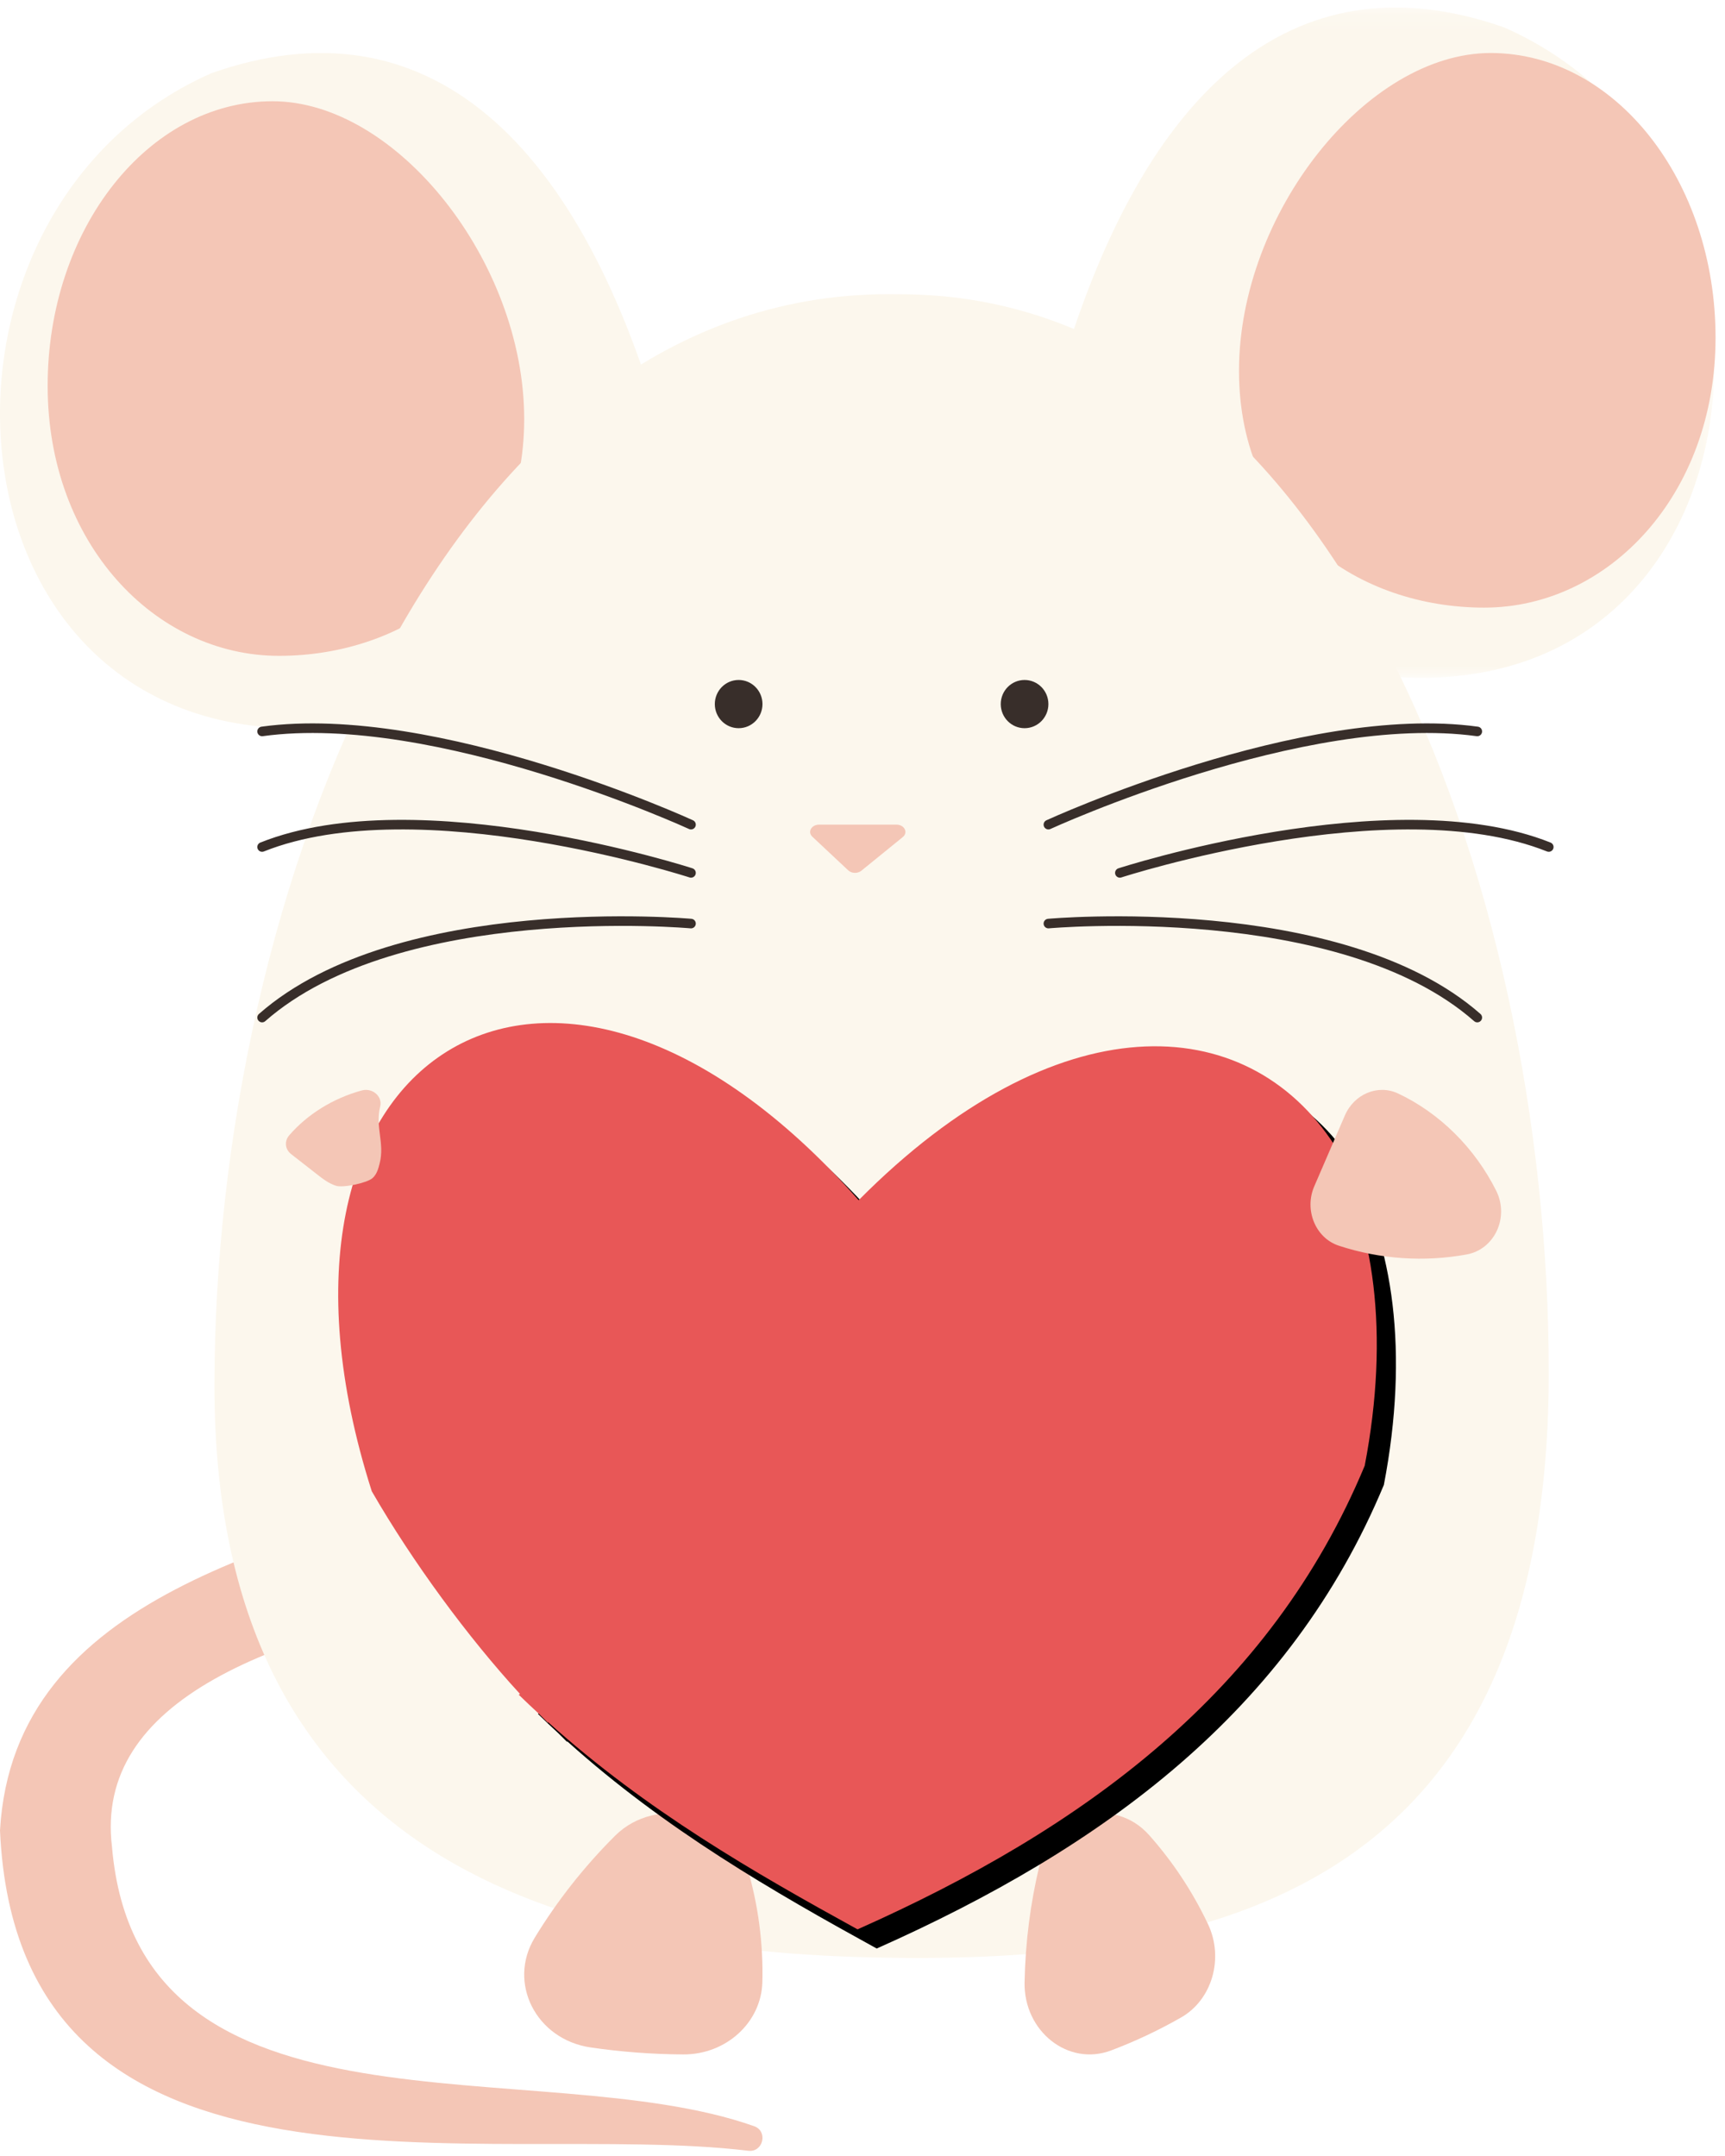 <?xml version="1.0" encoding="UTF-8"?>
<svg width="60px" height="75px" viewBox="0 0 90 112" version="1.1" xmlns="http://www.w3.org/2000/svg" xmlns:xlink="http://www.w3.org/1999/xlink">
    <!-- Generator: Sketch 45.2 (43514) - http://www.bohemiancoding.com/sketch -->
    <title>mouse</title>
    <desc>Created with Sketch.</desc>
    <defs>
        <polygon id="path-1" points="34.739 35.118 34.739 0.141 0.198 0.141 0.198 35.118 34.739 35.118"></polygon>
        <path d="M52.007,6.631 C54.279,10.494 55.124,16.245 53.798,23.151 C48.887,34.947 39.169,42.079 27.337,47.343 C21.942,44.375 16.337,41.156 11.199,36.538 L11.175,36.555 C11.023,36.407 10.869,36.254 10.715,36.097 C10.361,35.772 10.01,35.439 9.662,35.1 L9.724,35.056 C7.025,32.12 4.122,28.176 1.993,24.483 C-5.245,1.788 11.26,-8.97 27.395,9.295 C37.685,-1.08 47.629,-0.713 52.244,6.457 L52.007,6.631 Z" id="path-3"></path>
        <filter x="-1.8%" y="-2.1%" width="107.4%" height="108.5%" filterUnits="objectBoundingBox" id="filter-4">
            <feOffset dx="1" dy="1" in="SourceAlpha" result="shadowOffsetOuter1"></feOffset>
            <feGaussianBlur stdDeviation="0.5" in="shadowOffsetOuter1" result="shadowBlurOuter1"></feGaussianBlur>
            <feColorMatrix values="0 0 0 0 0   0 0 0 0 0   0 0 0 0 0  0 0 0 0.5 0" type="matrix" in="shadowBlurOuter1"></feColorMatrix>
        </filter>
    </defs>
    <g id="Page-1" stroke="none" stroke-width="1" fill="none" fill-rule="evenodd">
        <g id="Artboard-4-Copy-4" transform="translate(-643, -6136)">
            <g id="Group-10" transform="translate(0, 6063)">
                <g id="mouse" transform="translate(643, 73)">
                    <path d="M27.155,82.751 C13.864,84.811 4.925,88.557 5.843,96.12 C7.205,112.109 28.137,106.724 39.346,110.695 C40.083,110.956 39.819,112.071 39.042,111.977 C25.448,110.342 0.939,116.234 0,95.263 C0.714,82.818 15.124,80.352 25.608,76.752 L27.155,82.751 Z" id="Fill-1" fill="#F4C6B6"></path>
                    <g id="Group-5" transform="translate(54.699, 0)">
                        <mask id="mask-2" fill="white">
                            <use xlink:href="#path-1"></use>
                        </mask>
                        <g id="Clip-4"></g>
                        <path d="M0.198,20.676 C4.597,4.394 12.74,-2.711 23.794,1.187 C41.013,8.777 37.824,39.344 14.866,34.626 L0.198,20.676 Z" id="Fill-3" fill="#FCF7ED" mask="url(#mask-2)"></path>
                    </g>
                    <path d="M89.507,17.369 C89.507,25.572 83.916,31.456 77.437,31.456 C70.958,31.456 64.644,27.299 64.644,19.096 C64.644,10.893 71.297,2.516 77.776,2.516 C84.255,2.516 89.507,9.166 89.507,17.369" id="Fill-6" fill="#F4C6B6"></path>
                    <path d="M34.808,23.2 C30.375,6.8 22.169,-0.356 11.029,3.57 C-6.323,11.215 -3.109,42.004 20.027,37.251 L34.808,23.2 Z" id="Fill-8" fill="#FCF7ED"></path>
                    <path d="M2.486,19.885 C2.486,28.088 8.077,33.972 14.556,33.972 C21.035,33.972 27.349,29.815 27.349,21.612 C27.349,13.41 20.697,5.033 14.218,5.033 C7.738,5.033 2.486,11.683 2.486,19.885" id="Fill-10" fill="#F4C6B6"></path>
                    <path d="M47.883,101.917 C30.458,101.917 11.188,97.667 11.188,72.058 C11.188,46.449 23.218,14.603 46.935,15.105 C69.522,15.091 80.805,45.746 80.805,71.355 C80.805,96.965 65.308,101.917 47.883,101.917 Z" id="Fill-12" fill="#FCF7ED"></path>
                    <path d="M54.699,36.489 C54.699,37.184 54.142,37.747 53.456,37.747 C52.769,37.747 52.213,37.184 52.213,36.489 C52.213,35.794 52.769,35.231 53.456,35.231 C54.142,35.231 54.699,35.794 54.699,36.489" id="Fill-14" fill="#382E2A"></path>
                    <path d="M39.781,36.489 C39.781,37.184 39.224,37.747 38.538,37.747 C37.851,37.747 37.295,37.184 37.295,36.489 C37.295,35.794 37.851,35.231 38.538,35.231 C39.224,35.231 39.781,35.794 39.781,36.489" id="Fill-16" fill="#382E2A"></path>
                    <path d="M42.735,42.78 L46.772,42.78 C47.188,42.78 47.396,43.189 47.102,43.428 L44.94,45.185 C44.748,45.341 44.434,45.332 44.256,45.165 L42.382,43.408 C42.12,43.162 42.335,42.78 42.735,42.78" id="Fill-18" fill="#F4C6B6"></path>
                    <path d="M54.699,42.78 C54.699,42.78 68.006,36.665 77.076,37.916" id="Stroke-20" stroke="#382E2A" stroke-width="0.5" stroke-linecap="round"></path>
                    <path d="M58.428,45.297 C58.428,45.297 72.639,40.685 80.805,43.947" id="Stroke-22" stroke="#382E2A" stroke-width="0.5" stroke-linecap="round"></path>
                    <path d="M54.699,47.942 C54.699,47.942 69.928,46.56 77.076,52.846" id="Stroke-24" stroke="#382E2A" stroke-width="0.5" stroke-linecap="round"></path>
                    <path d="M36.052,42.78 C36.052,42.78 22.744,36.665 13.675,37.916" id="Stroke-26" stroke="#382E2A" stroke-width="0.5" stroke-linecap="round"></path>
                    <path d="M36.052,45.297 C36.052,45.297 21.841,40.685 13.675,43.947" id="Stroke-28" stroke="#382E2A" stroke-width="0.5" stroke-linecap="round"></path>
                    <path d="M36.052,47.942 C36.052,47.942 20.822,46.56 13.675,52.846" id="Stroke-30" stroke="#382E2A" stroke-width="0.5" stroke-linecap="round"></path>
                    <path d="M54.241,97.051 C54.246,97.032 54.25,97.014 54.255,96.995 C54.929,94.282 58.143,93.473 59.952,95.503 C61.18,96.881 62.22,98.453 63.026,100.151 C63.864,101.916 63.253,104.09 61.623,105.021 C60.449,105.692 59.228,106.267 57.974,106.741 C55.728,107.59 53.408,105.741 53.456,103.189 C53.495,101.119 53.758,99.055 54.241,97.051" id="Fill-36" fill="#F4C6B6"></path>
                    <path d="M32.048,95.583 C32.063,95.568 32.077,95.553 32.092,95.538 C34.275,93.381 38.15,94.358 38.991,97.215 C39.562,99.155 39.827,101.172 39.775,103.183 C39.72,105.271 37.894,106.962 35.648,106.95 C34.031,106.942 32.415,106.819 30.817,106.586 C27.957,106.167 26.472,103.203 27.899,100.859 C29.057,98.959 30.45,97.183 32.048,95.583" id="Fill-38" fill="#F4C6B6"></path>
                    <g id="Page-1" transform="translate(17.404, 52.846)">
                        <g id="Group-6" transform="translate(0, 0.235)">
                            <g id="Combined-Shape">
                                <use fill="black" fill-opacity="1" filter="url(#filter-4)" xlink:href="#path-3"></use>
                                <use fill="#E85757" fill-rule="evenodd" xlink:href="#path-3"></use>
                            </g>
                        </g>
                        <g id="Group-26" transform="translate(1.475, 0)">
                            <g id="Group-3" transform="translate(0, 0.235)"></g>
                        </g>
                    </g>
                    <path d="M19.431,61.228 C19.658,61.03 19.739,60.734 19.809,60.454 C20.079,59.384 19.566,58.556 19.836,57.485 C19.967,56.963 19.434,56.496 18.871,56.651 C17.389,57.057 16.045,57.885 15.087,58.994 C14.829,59.292 14.87,59.722 15.187,59.969 L16.54,61.026 C16.841,61.262 17.152,61.502 17.527,61.623 C17.902,61.744 19.144,61.478 19.431,61.228" id="Fill-42" fill="#F4C6B6"></path>
                    <path d="M78.066,61.89 C76.956,59.662 75.119,57.832 72.945,56.809 C71.888,56.311 70.649,56.839 70.168,57.953 L68.569,61.655 C68.038,62.885 68.631,64.349 69.85,64.75 C72,65.458 74.313,65.615 76.531,65.206 C77.98,64.939 78.752,63.268 78.066,61.89" id="Fill-40" fill="#F4C6B6"></path>
                </g>
            </g>
        </g>
    </g>
</svg>